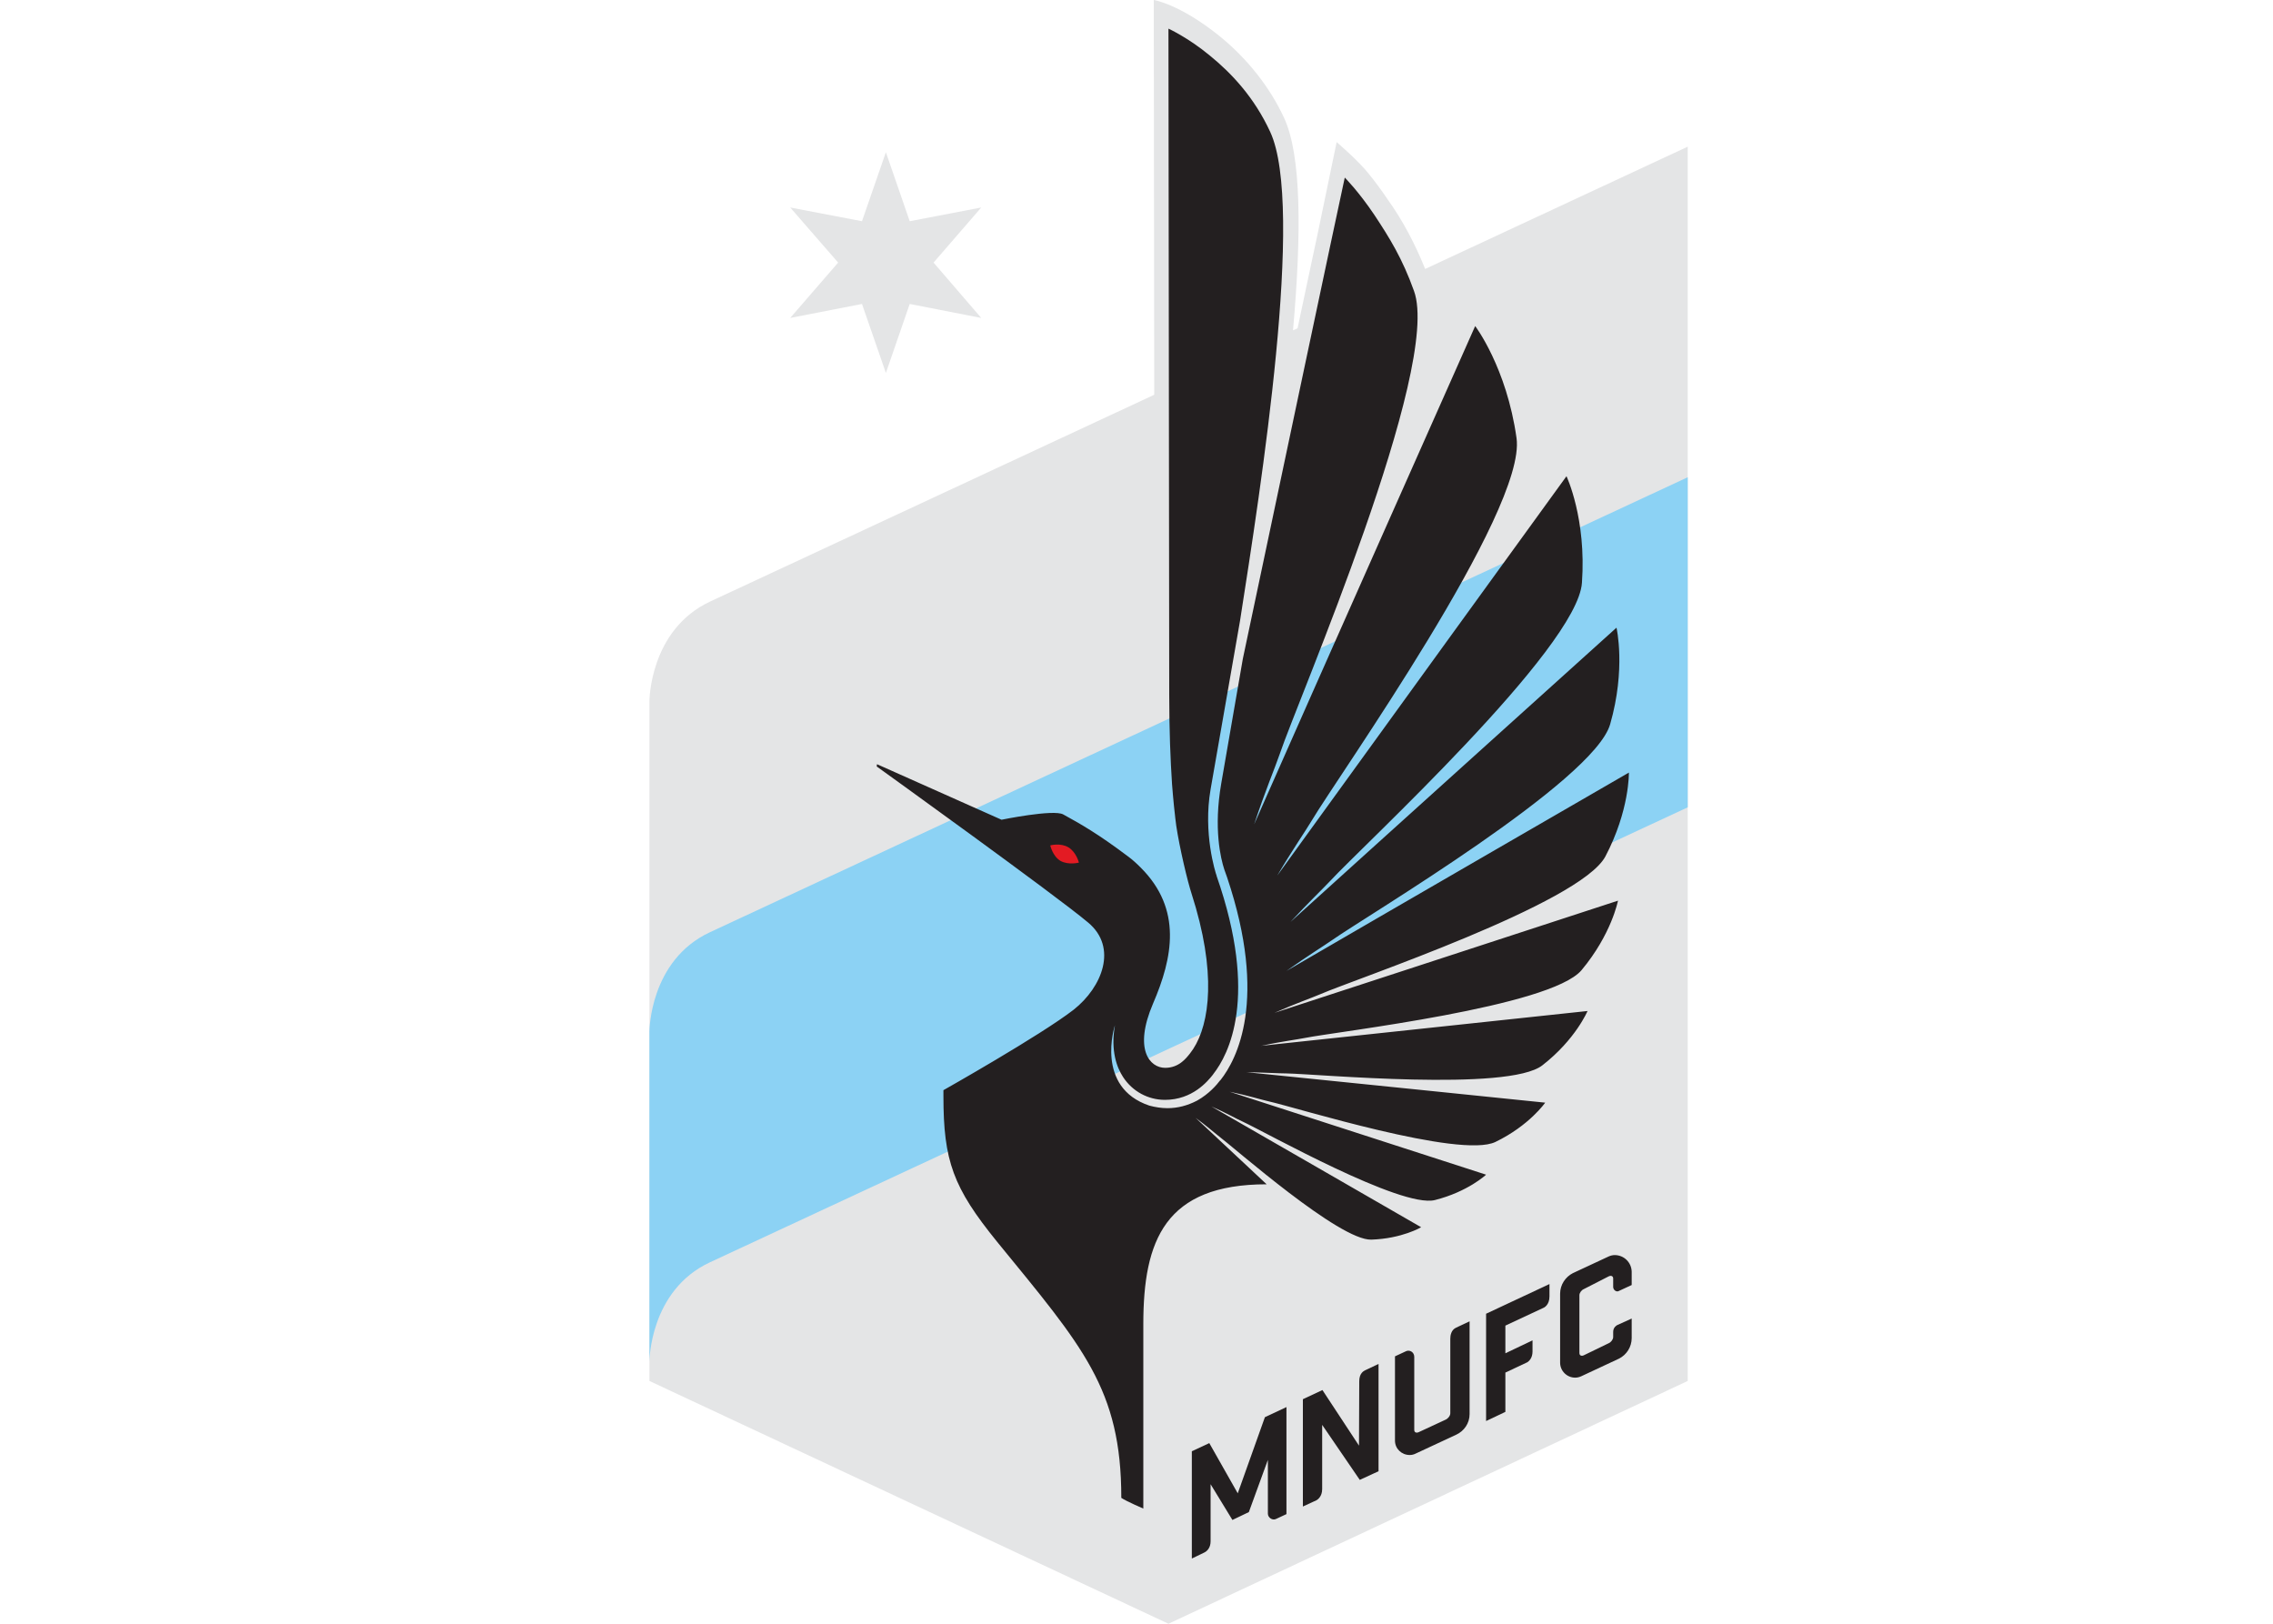 <?xml version="1.0" encoding="UTF-8"?>
<svg xmlns="http://www.w3.org/2000/svg" xmlns:xlink="http://www.w3.org/1999/xlink" width="35pt" height="25pt" viewBox="0 0 35 25" version="1.1">
<g id="surface1">
<path style=" stroke:none;fill-rule:nonzero;fill:rgb(89.412%,89.804%,90.196%);fill-opacity:1;" d="M 20.582 2.188 L 20.293 3.582 C 20.207 3.988 20.098 4.492 19.98 5.055 L 19.91 5.086 C 20.043 3.586 20.039 2.391 19.773 1.816 C 19.555 1.344 19.207 0.902 18.773 0.551 C 18.16 0.059 17.766 0 17.766 0 L 17.773 6.078 L 10.934 9.262 C 10 9.699 10 10.797 10 10.797 L 10 21.262 L 17.992 25 L 25.988 21.262 L 25.988 2.258 L 21.945 4.141 C 21.789 3.754 21.598 3.391 21.367 3.07 C 21.273 2.93 21.18 2.805 21.086 2.688 C 20.922 2.477 20.582 2.188 20.582 2.188 "/>
<path style=" stroke:none;fill-rule:nonzero;fill:rgb(89.412%,89.804%,90.196%);fill-opacity:1;" d="M 13.273 4.68 L 13.641 5.742 L 14.008 4.68 L 15.109 4.895 L 14.375 4.043 L 15.109 3.195 L 14.008 3.406 L 13.641 2.344 L 13.273 3.406 L 12.168 3.195 L 12.906 4.043 L 12.168 4.895 Z M 13.273 4.68 "/>
<path style=" stroke:none;fill-rule:nonzero;fill:rgb(54.902%,82.353%,95.686%);fill-opacity:1;" d="M 10.934 14.352 C 10 14.785 10 15.883 10 15.883 L 10 20.965 C 10 20.965 10 19.867 10.934 19.434 L 25.988 12.43 L 25.988 7.348 Z M 10.934 14.352 "/>
<path style=" stroke:none;fill-rule:nonzero;fill:rgb(13.725%,12.157%,12.549%);fill-opacity:1;" d="M 24.352 14.938 C 24.816 14.383 24.914 13.867 24.914 13.867 C 24.914 13.867 20.938 15.164 19.625 15.594 C 19.953 15.449 20.191 15.367 20.336 15.305 C 20.867 15.074 24.328 13.914 24.719 13.188 C 25.094 12.477 25.082 11.895 25.082 11.895 C 25.082 11.895 21.203 14.137 19.809 14.949 C 20.137 14.715 20.375 14.57 20.52 14.469 C 21.047 14.098 24.539 12.031 24.793 11.152 C 25.039 10.297 24.891 9.664 24.891 9.664 C 24.891 9.664 21.203 12.988 19.871 14.195 C 20.148 13.895 20.359 13.695 20.484 13.562 C 20.969 13.035 24.289 9.984 24.359 8.973 C 24.43 7.984 24.121 7.332 24.121 7.332 C 24.121 7.332 20.793 11.922 19.668 13.48 C 19.902 13.082 20.094 12.809 20.199 12.633 C 20.605 11.949 23.508 7.867 23.352 6.746 C 23.199 5.656 22.715 5.02 22.715 5.02 C 22.715 5.02 20.191 10.699 19.312 12.691 C 19.48 12.18 19.629 11.832 19.707 11.605 C 19.988 10.77 22.203 5.66 21.773 4.48 C 21.594 3.98 21.398 3.664 21.16 3.305 C 20.918 2.945 20.707 2.734 20.707 2.734 C 20.586 3.289 19.711 7.426 19.137 10.145 L 18.805 12.062 C 18.684 12.758 18.797 13.219 18.852 13.387 L 18.895 13.508 C 19.531 15.402 19.039 16.316 18.797 16.625 L 18.785 16.637 C 18.738 16.699 18.621 16.84 18.434 16.945 C 18.285 17.023 18.133 17.062 17.977 17.062 C 17.883 17.062 17.789 17.047 17.699 17.023 C 16.859 16.742 17.164 15.797 17.168 15.785 C 17.098 16.18 17.199 16.438 17.293 16.582 C 17.438 16.805 17.68 16.934 17.938 16.934 C 18.363 16.934 18.598 16.645 18.676 16.547 L 18.684 16.535 C 18.914 16.242 19.387 15.359 18.734 13.488 L 18.734 13.484 C 18.715 13.434 18.523 12.828 18.641 12.152 L 19.094 9.559 C 19.418 7.488 20.094 3.184 19.559 2.031 C 19.312 1.496 18.961 1.125 18.625 0.852 C 18.293 0.578 17.992 0.441 17.992 0.441 L 18.004 10.699 C 18.004 11.25 18.023 11.699 18.047 12.07 C 18.047 12.07 18.066 12.332 18.098 12.602 C 18.125 12.871 18.25 13.426 18.324 13.68 L 18.414 13.977 C 18.746 15.141 18.594 15.879 18.324 16.219 C 18.262 16.297 18.152 16.441 17.941 16.441 C 17.703 16.441 17.453 16.156 17.754 15.453 C 18.059 14.746 18.207 14 17.566 13.359 C 17.504 13.297 17.441 13.238 17.367 13.184 C 16.91 12.84 16.648 12.691 16.371 12.539 C 16.223 12.457 15.422 12.621 15.422 12.621 L 13.504 11.766 L 13.5 11.801 C 13.5 11.801 16.254 13.781 16.754 14.203 C 17.215 14.586 16.973 15.199 16.531 15.547 C 16.023 15.941 14.527 16.785 14.527 16.785 L 14.527 16.875 C 14.527 17.875 14.676 18.285 15.355 19.121 C 16.672 20.734 17.266 21.383 17.266 23.062 C 17.34 23.113 17.605 23.227 17.605 23.227 L 17.605 20.387 C 17.605 19.098 17.938 18.234 19.504 18.234 L 18.41 17.211 C 18.57 17.328 18.672 17.418 18.742 17.473 C 19.016 17.68 20.629 19.105 21.117 19.086 C 21.59 19.07 21.883 18.895 21.883 18.895 C 21.883 18.895 19.355 17.438 18.652 17.035 C 18.887 17.137 19.039 17.227 19.137 17.27 C 19.484 17.43 21.57 18.605 22.094 18.477 C 22.605 18.348 22.883 18.086 22.883 18.086 C 22.883 18.086 19.77 17.078 18.934 16.809 C 19.219 16.867 19.414 16.93 19.535 16.957 C 19.945 17.047 22.484 17.844 23.027 17.582 C 23.551 17.328 23.793 16.977 23.793 16.977 C 23.793 16.977 20.242 16.613 19.195 16.508 C 19.449 16.512 19.695 16.527 19.809 16.527 C 20.281 16.535 23.227 16.812 23.75 16.402 C 24.262 16.004 24.445 15.566 24.445 15.566 C 24.445 15.566 20.594 15.977 19.418 16.102 C 19.734 16.035 19.957 16.008 20.098 15.98 C 20.609 15.879 23.871 15.504 24.352 14.938 "/>
<path style=" stroke:none;fill-rule:nonzero;fill:rgb(89.02%,10.588%,13.725%);fill-opacity:1;" d="M 16.613 13.281 C 16.613 13.281 16.453 13.324 16.328 13.254 C 16.207 13.18 16.172 13.016 16.172 13.016 C 16.172 13.016 16.332 12.973 16.453 13.047 C 16.574 13.121 16.613 13.281 16.613 13.281 "/>
<path style=" stroke:none;fill-rule:nonzero;fill:rgb(13.725%,12.157%,12.549%);fill-opacity:1;" d="M 23.773 20.133 C 23.773 20.133 23.859 20.094 23.859 19.961 L 23.859 19.77 L 22.883 20.227 L 22.883 21.879 L 23.18 21.738 L 23.18 21.133 L 23.52 20.973 C 23.543 20.957 23.598 20.91 23.598 20.809 L 23.598 20.637 L 23.18 20.836 L 23.18 20.41 Z M 23.773 20.133 "/>
<path style=" stroke:none;fill-rule:nonzero;fill:rgb(13.725%,12.157%,12.549%);fill-opacity:1;" d="M 24.77 19.652 C 24.809 19.633 24.84 19.648 24.84 19.684 L 24.84 19.812 C 24.84 19.852 24.871 19.883 24.906 19.883 C 24.914 19.883 24.922 19.879 24.93 19.875 L 25.125 19.785 L 25.125 19.578 C 25.121 19.438 25.008 19.324 24.863 19.324 C 24.832 19.324 24.801 19.332 24.773 19.344 L 24.219 19.602 C 24.105 19.66 24.023 19.781 24.023 19.918 L 24.023 20.98 C 24.023 21.109 24.129 21.211 24.254 21.211 C 24.289 21.211 24.32 21.203 24.352 21.188 L 24.93 20.918 C 25.047 20.859 25.125 20.738 25.125 20.602 L 25.125 20.301 L 24.902 20.402 C 24.895 20.406 24.84 20.434 24.84 20.508 L 24.84 20.586 C 24.84 20.621 24.809 20.664 24.773 20.68 L 24.387 20.867 C 24.352 20.883 24.32 20.871 24.32 20.832 L 24.32 19.941 C 24.32 19.906 24.352 19.863 24.387 19.848 Z M 24.77 19.652 "/>
<path style=" stroke:none;fill-rule:nonzero;fill:rgb(13.725%,12.157%,12.549%);fill-opacity:1;" d="M 20.926 22.258 L 20.363 21.402 L 20.062 21.543 L 20.062 23.195 C 20.062 23.195 20.188 23.137 20.273 23.098 C 20.293 23.086 20.359 23.039 20.359 22.926 L 20.359 21.938 L 20.938 22.785 L 21.227 22.652 L 21.227 21 L 21.02 21.098 C 21 21.109 20.93 21.141 20.93 21.266 Z M 20.926 22.258 "/>
<path style=" stroke:none;fill-rule:nonzero;fill:rgb(13.725%,12.157%,12.549%);fill-opacity:1;" d="M 19.523 23.305 L 19.523 22.477 L 19.23 23.281 L 18.977 23.402 L 18.641 22.852 L 18.641 23.73 C 18.641 23.828 18.59 23.883 18.539 23.906 L 18.352 23.996 L 18.352 22.344 L 18.621 22.219 L 19.059 22.992 L 19.477 21.82 L 19.809 21.664 L 19.809 23.312 L 19.648 23.387 C 19.594 23.414 19.523 23.367 19.523 23.305 "/>
<path style=" stroke:none;fill-rule:nonzero;fill:rgb(13.725%,12.157%,12.549%);fill-opacity:1;" d="M 21.48 20.883 L 21.48 22.18 C 21.48 22.305 21.582 22.402 21.707 22.402 C 21.738 22.402 21.77 22.395 21.801 22.379 L 22.422 22.09 C 22.543 22.035 22.629 21.914 22.629 21.773 L 22.629 20.344 C 22.629 20.344 22.488 20.41 22.422 20.441 C 22.344 20.477 22.332 20.562 22.332 20.613 L 22.332 21.758 C 22.332 21.797 22.301 21.836 22.266 21.855 L 21.844 22.051 C 21.809 22.066 21.777 22.055 21.777 22.016 L 21.777 20.891 C 21.777 20.816 21.703 20.777 21.648 20.805 Z M 21.48 20.883 "/>
</g>
</svg>
